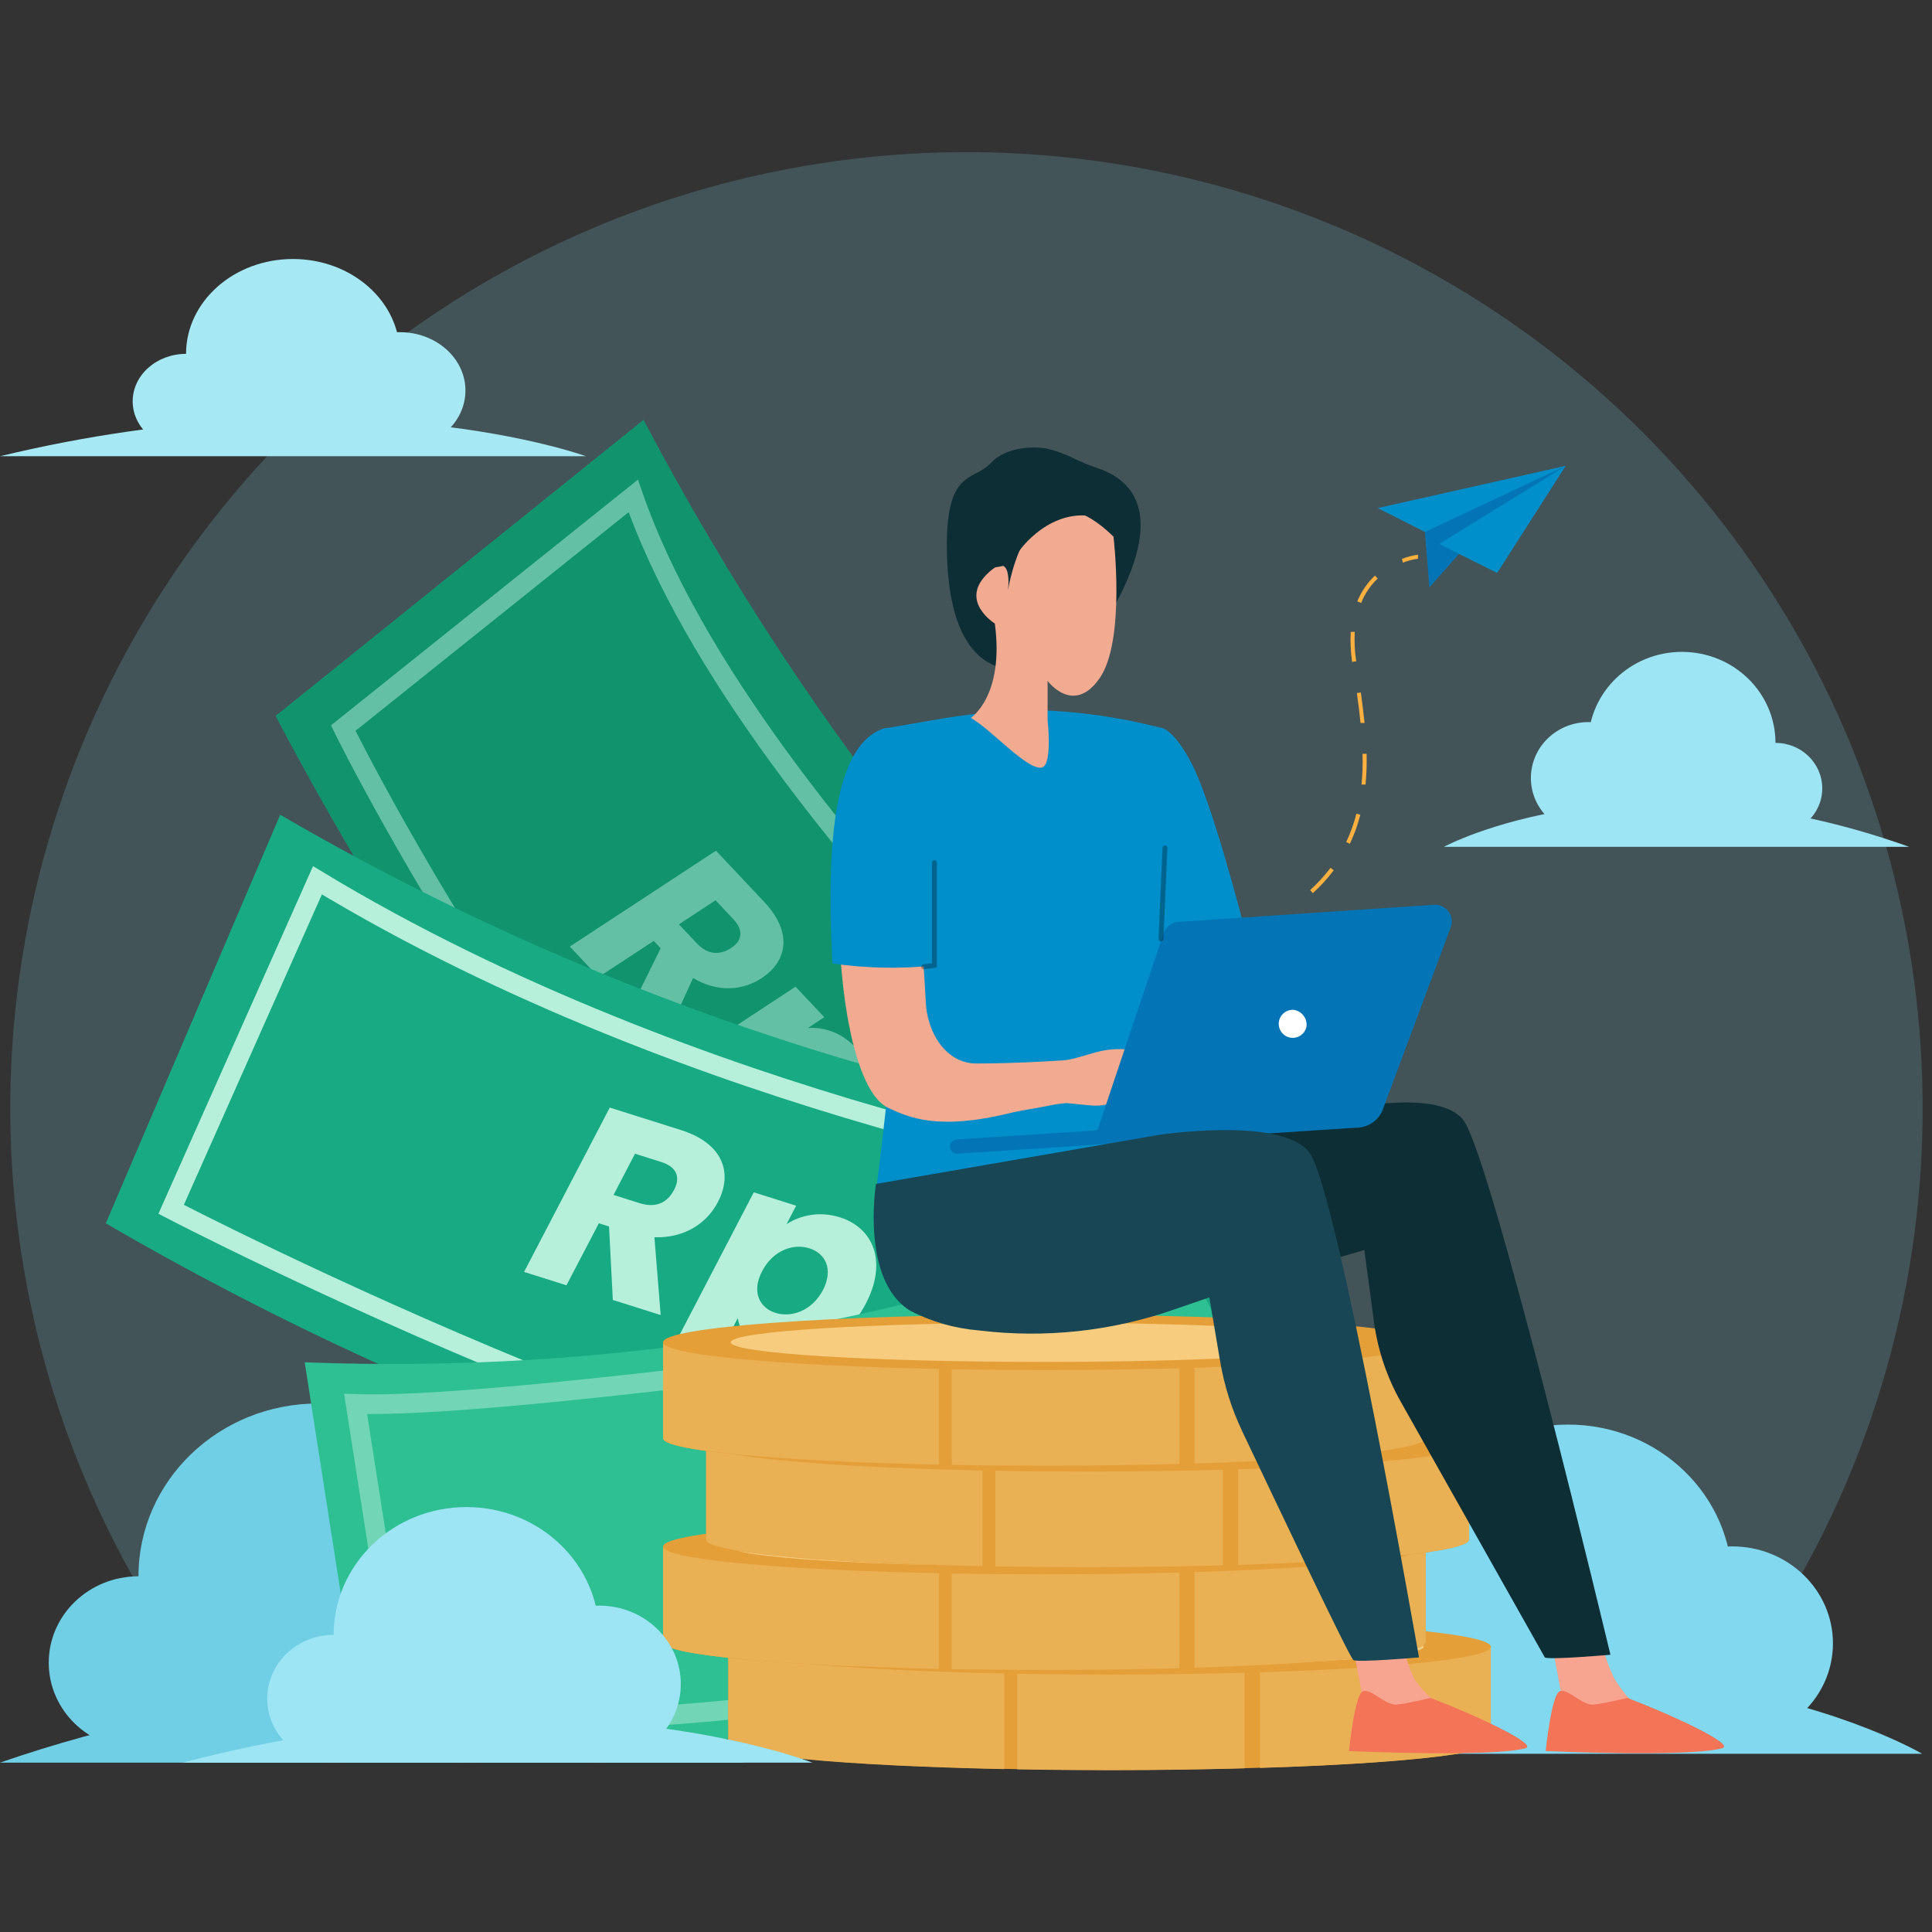 <svg width="197" height="197" viewBox="0 0 197 197" fill="none" xmlns="http://www.w3.org/2000/svg">
<rect x="0" y="0" width="197" height="197" fill="#333333" stroke="none"/>
<g clip-path="url(#clip0_7873_167652)">
<path opacity="0.2" d="M171.33 177.89C183.887 163.803 192.086 146.374 194.932 127.719C197.778 109.064 195.15 89.983 187.365 72.792C179.58 55.602 166.974 41.04 151.075 30.873C135.177 20.706 116.669 15.371 97.799 15.516C78.928 15.661 60.505 21.279 44.764 31.689C29.024 42.099 16.643 56.853 9.123 74.161C1.603 91.469 -0.732 110.588 2.4 129.197C5.532 147.807 13.998 165.107 26.77 179L171.33 177.89Z" fill="#81D8EF"/>
<path d="M32.43 178.35C42.542 178.35 50.74 170.461 50.74 160.73C50.74 150.999 42.542 143.11 32.43 143.11C22.318 143.11 14.12 150.999 14.12 160.73C14.12 170.461 22.318 178.35 32.43 178.35Z" fill="#70CFE5"/>
<path d="M14.12 178.35C19.174 178.35 23.27 174.406 23.27 169.54C23.27 164.674 19.174 160.73 14.12 160.73C9.067 160.73 4.97 164.674 4.97 169.54C4.97 174.406 9.067 178.35 14.12 178.35Z" fill="#70CFE5"/>
<path d="M50.73 178.35C56.943 178.35 61.98 173.506 61.98 167.53C61.98 161.554 56.943 156.71 50.73 156.71C44.517 156.71 39.48 161.554 39.48 167.53C39.48 173.506 44.517 178.35 50.73 178.35Z" fill="#70CFE5"/>
<path d="M0 179.73H75.88C75.88 179.73 45.77 163.92 0 179.73Z" fill="#70CFE5"/>
<path d="M159.89 177.46C169.13 177.46 176.62 170.252 176.62 161.36C176.62 152.468 169.13 145.26 159.89 145.26C150.65 145.26 143.16 152.468 143.16 161.36C143.16 170.252 150.65 177.46 159.89 177.46Z" fill="#81D8EF"/>
<path d="M143.16 177.46C147.783 177.46 151.53 173.856 151.53 169.41C151.53 164.964 147.783 161.36 143.16 161.36C138.537 161.36 134.79 164.964 134.79 169.41C134.79 173.856 138.537 177.46 143.16 177.46Z" fill="#81D8EF"/>
<path d="M176.62 177.46C182.297 177.46 186.9 173.032 186.9 167.57C186.9 162.108 182.297 157.68 176.62 157.68C170.942 157.68 166.34 162.108 166.34 167.57C166.34 173.032 170.942 177.46 176.62 177.46Z" fill="#81D8EF"/>
<path d="M118.49 178.83H196C196 178.83 165.25 160.63 118.49 178.83Z" fill="#81D8EF"/>
<path d="M133.18 125.63C105.9 103.9 83 75.81 65.62 42.81L28.1 73C48.17 111.15 74.67 143.64 106.21 168.76L133.18 125.63Z" fill="#11936E"/>
<path opacity="0.5" d="M74.53 96.674C73.357 97.435 72.14 97.345 71.043 96.18L69.226 94.251L72.961 91.799L74.777 93.728C75.874 94.893 75.666 95.948 74.53 96.674ZM73.006 86.742L58.105 96.517L61.035 99.629L66.664 95.943L67.367 96.689L64.24 103.033L67.548 106.545L70.671 99.724C73.207 101.25 75.798 100.974 77.656 99.739C80.254 98.049 80.873 95.096 77.925 91.966L73.006 86.742ZM82.374 104.821L84.051 103.722L81.121 100.61L63.638 112.093L66.569 115.206L73.875 110.42C73.414 111.644 73.596 113.259 75.001 114.751C77.349 117.245 81.581 117.655 85.316 115.203C89.05 112.75 89.527 109.245 87.179 106.752C85.774 105.259 83.951 104.709 82.374 104.821ZM82.351 112.054C80.457 113.288 78.398 112.926 77.284 111.743C76.188 110.578 76.24 108.846 78.134 107.612C80.028 106.378 82.051 106.739 83.165 107.922C84.262 109.087 84.228 110.802 82.351 112.054Z" fill="#B6EFDA"/>
<path opacity="0.5" d="M64.57 50.57L35 74.24C35 74.24 63 131.42 103.71 160.73L126.91 127.23C126.91 127.23 76.52 85.07 64.57 50.57Z" stroke="#B6EFDA" stroke-width="2" stroke-miterlimit="10"/>
<path d="M127.62 116.87C92.687 112.296 59.015 100.809 28.57 83.08L10.79 124.74C45.99 145.239 84.921 158.521 125.31 163.81L127.62 116.87Z" fill="#17AA83"/>
<path d="M68.724 121.342C68.033 122.652 66.859 123.199 65.241 122.688L62.562 121.842L64.75 117.64L67.43 118.487C69.048 118.998 69.4 120.082 68.724 121.342ZM62.177 112.936L53.438 129.692L57.761 131.057L61.065 124.733L62.101 125.061L62.488 132.55L67.367 134.091L66.73 126.161C69.867 126.262 72.123 124.667 73.204 122.562C74.734 119.654 73.78 116.6 69.432 115.227L62.177 112.936ZM80.199 124.827L81.184 122.941L76.861 121.576L66.618 141.249L70.94 142.614L75.229 134.405C75.435 135.777 76.438 137.178 78.511 137.832C81.974 138.926 86.104 137.116 88.293 132.915C90.481 128.713 89.11 125.222 85.647 124.128C83.573 123.473 81.602 123.907 80.199 124.827ZM83.919 131.534C82.805 133.656 80.712 134.385 79.069 133.866C77.451 133.355 76.603 131.725 77.718 129.603C78.833 127.481 80.893 126.769 82.536 127.288C84.154 127.799 85.009 129.404 83.919 131.534Z" fill="#B6EFDA"/>
<path d="M32.37 89.76L17.45 123.31C17.45 123.31 81.52 156.67 117.45 157.12L117.75 120.55C117.75 120.55 71.17 113.24 32.37 89.76Z" stroke="#B6EFDA" stroke-width="2" stroke-miterlimit="10"/>
<path d="M111.88 47.72C111.047 47.437 110.232 47.103 109.44 46.72C108.558 46.273 107.624 45.938 106.66 45.72C105.12 45.48 102.48 45.64 101.02 47.22C99.2 49.22 96.02 47.57 96.62 57.87C97.36 69.53 103.86 68.25 104.02 68.05C104.18 67.85 109.82 60.59 109.82 60.59C109.82 60.59 111.82 64.9 111.82 64.74C111.82 64.58 121.87 51.07 111.88 47.72Z" fill="#0E2E35"/>
<path d="M118.74 124.56C91.74 135.22 62.03 140.08 31.07 138.91C33.117 152.09 35.17 165.267 37.23 178.44C73.04 179.8 107.43 174.17 138.6 161.85L118.74 124.56Z" fill="#2EBF92"/>
<path opacity="0.5" d="M36.26 143.16L41.34 175.6C41.34 175.6 94 177 108.65 164.81L97.05 137C97.05 137 50.32 143.64 36.26 143.16Z" stroke="#B6EFDA" stroke-width="2" stroke-miterlimit="10"/>
<path d="M74.26 168V177.65C74.26 179.21 91.67 180.48 113.14 180.48C134.61 180.48 152 179.23 152 177.67V168H74.26Z" fill="#E59F39"/>
<path d="M102.4 180.39V168H74.26V177.65C74.26 179 86.15 180.05 102.4 180.39Z" fill="#EAB054"/>
<path d="M103.71 180.41C106.71 180.47 109.89 180.5 113.14 180.5C117.99 180.5 122.63 180.43 126.91 180.31V168H103.71V180.41Z" fill="#EAB054"/>
<path d="M128.47 180.27C142.32 179.84 152.02 178.84 152.02 177.67V168H128.47V180.27Z" fill="#EAB054"/>
<path d="M113.14 170.75C134.613 170.75 152.02 169.483 152.02 167.92C152.02 166.357 134.613 165.09 113.14 165.09C91.667 165.09 74.26 166.357 74.26 167.92C74.26 169.483 91.667 170.75 113.14 170.75Z" fill="#E59F39"/>
<path d="M145.16 167.92C145.16 169 130.82 169.92 113.16 169.92C95.5 169.92 81.16 169.05 81.16 167.92C81.16 166.79 95.5 165.92 113.16 165.92C130.82 165.92 145.16 166.83 145.16 167.92Z" fill="#F7CC7F"/>
<path d="M67.61 157.8V167.46C67.61 169.02 85.01 170.28 106.49 170.28C127.97 170.28 145.37 169.02 145.37 167.46V157.8H67.61Z" fill="#E59F39"/>
<path d="M95.74 170.17V157.8H67.61V167.46C67.61 168.75 79.5 169.83 95.74 170.17Z" fill="#EAB054"/>
<path d="M97.05 170.2C100.05 170.25 103.23 170.28 106.49 170.28C111.34 170.28 115.98 170.22 120.26 170.1V157.8H97.05V170.2Z" fill="#EAB054"/>
<path d="M121.81 170.05C135.67 169.62 145.37 168.62 145.37 167.46V157.8H121.81V170.05Z" fill="#EAB054"/>
<path d="M106.49 160.53C127.963 160.53 145.37 159.263 145.37 157.7C145.37 156.137 127.963 154.87 106.49 154.87C85.017 154.87 67.61 156.137 67.61 157.7C67.61 159.263 85.017 160.53 106.49 160.53Z" fill="#E59F39"/>
<path d="M138.51 157.7C138.51 158.78 124.17 159.7 106.51 159.7C88.85 159.7 74.51 158.82 74.51 157.7C74.51 156.58 88.84 155.7 106.51 155.7C124.18 155.7 138.51 156.62 138.51 157.7Z" fill="#F7CC7F"/>
<path d="M72 147.32V157C72 158.56 89.41 159.83 110.88 159.83C132.35 159.83 149.76 158.56 149.76 157V147.35L72 147.32Z" fill="#E59F39"/>
<path d="M100.18 159.69V147.32H72V157C72 158.26 83.93 159.35 100.18 159.69Z" fill="#EAB054"/>
<path d="M101.49 159.71C104.49 159.77 107.67 159.8 110.92 159.8C115.77 159.8 120.41 159.73 124.69 159.61V147.32H101.49V159.71Z" fill="#EAB054"/>
<path d="M126.25 159.57C140.1 159.14 149.8 158.14 149.8 156.97V147.32H126.25V159.57Z" fill="#EAB054"/>
<path d="M110.92 150.05C132.393 150.05 149.8 148.783 149.8 147.22C149.8 145.657 132.393 144.39 110.92 144.39C89.447 144.39 72.04 145.657 72.04 147.22C72.04 148.783 89.447 150.05 110.92 150.05Z" fill="#E59F39"/>
<path d="M142.94 147.22C142.94 148.3 128.6 149.17 110.94 149.17C93.28 149.17 78.94 148.3 78.94 147.22C78.94 146.14 93.28 145.22 110.94 145.22C128.6 145.22 142.94 146.13 142.94 147.22Z" fill="#F7CC7F"/>
<path d="M67.61 137V146.65C67.61 148.21 85.01 149.47 106.49 149.47C127.97 149.47 145.37 148.21 145.37 146.65V137H67.61Z" fill="#E59F39"/>
<path d="M95.74 149.35V137H67.61V146.65C67.61 147.92 79.5 149 95.74 149.35Z" fill="#EAB054"/>
<path d="M97.05 149.37C100.05 149.43 103.23 149.45 106.49 149.45C111.34 149.45 115.98 149.39 120.26 149.27V137H97.05V149.37Z" fill="#EAB054"/>
<path d="M121.81 149.23C135.67 148.79 145.37 147.79 145.37 146.63V137H121.81V149.23Z" fill="#EAB054"/>
<path d="M106.49 139.7C127.963 139.7 145.37 138.433 145.37 136.87C145.37 135.307 127.963 134.04 106.49 134.04C85.017 134.04 67.61 135.307 67.61 136.87C67.61 138.433 85.017 139.7 106.49 139.7Z" fill="#E59F39"/>
<path d="M138.51 136.87C138.51 137.96 124.17 138.87 106.51 138.87C88.85 138.87 74.51 138 74.51 136.87C74.51 135.74 88.84 134.87 106.51 134.87C124.18 134.87 138.51 135.79 138.51 136.87Z" fill="#F7CC7F"/>
<path d="M138.19 169.12L139.12 174.03C139.129 174.969 139.186 175.907 139.29 176.84C139.81 178.94 148.63 173.84 146.29 173.43C145.483 172.809 144.783 172.059 144.22 171.21C143.735 170.168 143.347 169.083 143.06 167.97L138.19 169.12Z" fill="#F7A491"/>
<path d="M145.87 173.13C145.87 173.13 143.6 173.69 142.44 173.81C141.28 173.93 139.79 172.12 138.96 172.46C138.13 172.8 137.55 178.55 137.55 178.55C137.55 178.55 152.1 179.21 155.55 178.26C156.9 177.89 150.4 174.86 145.87 173.13Z" fill="#F47458"/>
<path d="M158.48 168.89L159.4 173.81C159.46 174.45 159.4 176.06 159.57 176.62C160.09 178.72 168.75 173.96 166.44 173.55C165.699 172.777 165.054 171.918 164.52 170.99C164.04 169.946 163.652 168.862 163.36 167.75L158.48 168.89Z" fill="#F7A491"/>
<path d="M165.94 173.13C165.94 173.13 163.66 173.69 162.5 173.81C161.34 173.93 159.86 172.12 159.03 172.46C158.2 172.8 157.61 178.55 157.61 178.55C157.61 178.55 172.16 179.21 175.61 178.26C177 177.89 170.47 174.86 165.94 173.13Z" fill="#F47458"/>
<path d="M108 119.8L134.47 113.66C134.47 113.66 146.34 110.52 149.21 114.21C152.08 117.9 164.21 168.73 164.21 168.73C164.21 168.73 157.93 169.28 157.52 169L142.83 142.93C141.433 140.457 140.513 137.743 140.12 134.93L139.12 127.46L128.34 130.6C128.34 130.6 115.93 133.33 110.88 130.19C105.83 127.05 108 119.8 108 119.8Z" fill="#0E2E35"/>
<path d="M118.2 74.17C118.61 74.17 119.76 74.57 121.44 77.72C123.57 81.72 126.7 93.92 126.7 93.92L117.37 97.39L116.17 94.85L114.17 75.29C114.17 75.29 118.08 74.16 118.2 74.17Z" fill="#008FCA"/>
<path d="M105.86 72.41C110.025 72.547 114.163 73.137 118.2 74.17C118.2 74.17 120.45 93.45 116.2 108.11C115.2 111.39 116.99 121.71 116.99 121.71L89.34 121.35C89.34 121.35 92.61 96.4 91.34 92.35C90.07 88.3 90.08 74.3 90.08 74.3L96.3 73.23C99.461 72.717 102.657 72.443 105.86 72.41Z" fill="#008FCA"/>
<path d="M89.78 76.44C91.97 75.62 93.86 91.33 94.4 102.21C94.55 105.31 96.47 108.46 99.57 108.44C103.37 108.44 107.23 108.2 108.57 108.11C109.5 108.04 111.66 107.25 112.57 107.11C113.323 106.978 114.089 106.941 114.85 107C116.688 107.679 118.479 108.481 120.21 109.4C120.71 109.93 122.08 111.27 121.85 111.84C121.62 112.41 119.22 110.23 119.22 110.23L118 109.6C119.47 111.02 122.25 112.89 121.85 113.6C121.45 114.31 118.95 112.36 117.15 111.06C118.69 112.45 120.6 114.92 120.15 115.31C119.7 115.7 117.58 112.79 115.26 111.97C114.4 111.66 113.54 112.51 112.87 112.61C112.297 112.742 111.705 112.776 111.12 112.71L108.78 112.48C108.134 112.525 107.492 112.619 106.86 112.76C105.86 112.97 104.21 113.2 102.93 113.51C95.57 115.3 92.64 113.93 90.54 112.95C84.39 110 83.67 78.73 89.78 76.44Z" fill="#F2AA91"/>
<path d="M84.88 98.24C84.39 88.45 84.46 76.38 89.97 74.33C92.14 73.51 95.97 78.4 95.28 98.44C91.819 98.812 88.325 98.744 84.88 98.24Z" fill="#008FCA"/>
<path d="M146.21 92.26L120.15 94C119.813 94.021 119.49 94.143 119.222 94.35C118.955 94.557 118.756 94.839 118.65 95.16L111.9 115.25L97.54 116.19C97.445 116.195 97.351 116.219 97.265 116.261C97.179 116.302 97.102 116.361 97.039 116.432C96.975 116.504 96.927 116.588 96.896 116.678C96.866 116.769 96.853 116.865 96.86 116.96C96.873 117.152 96.961 117.331 97.105 117.458C97.249 117.586 97.438 117.651 97.63 117.64L138.52 114.97C139.071 114.934 139.599 114.74 140.041 114.409C140.483 114.079 140.82 113.628 141.01 113.11L147.91 94.59C148.018 94.322 148.056 94.032 148.02 93.746C147.984 93.459 147.876 93.187 147.706 92.954C147.536 92.721 147.31 92.535 147.048 92.413C146.786 92.292 146.498 92.239 146.21 92.26Z" fill="#0374B5"/>
<path d="M133.22 104.67C133.168 104.94 133.039 105.189 132.849 105.387C132.659 105.585 132.415 105.725 132.148 105.788C131.881 105.852 131.601 105.838 131.342 105.747C131.083 105.655 130.855 105.492 130.687 105.275C130.518 105.058 130.416 104.797 130.392 104.523C130.368 104.249 130.423 103.974 130.551 103.731C130.679 103.488 130.874 103.287 131.113 103.152C131.353 103.017 131.626 102.954 131.9 102.97C132.3 103.022 132.662 103.23 132.909 103.549C133.157 103.867 133.268 104.27 133.22 104.67Z" fill="white"/>
<path d="M89.32 120.72L118.17 115.72C118.17 115.72 130.64 113.82 133.5 117.5C136.36 121.18 144.69 169 144.69 169C144.69 169 138.41 169.54 138 169.27C137.59 169 130.09 153.14 126.68 145.97C125.594 143.694 124.83 141.277 124.41 138.79L123.31 132.29L119.68 133.54C113.308 135.752 106.515 136.478 99.82 135.66C97.378 135.461 94.999 134.782 92.82 133.66C87.73 130.53 89.32 120.72 89.32 120.72Z" fill="#184655"/>
<path d="M145.29 54.24L145.75 59.89L149.03 56.19L159.65 47.5L150.6 50.35C150.6 50.35 146.14 52.52 145.94 52.8C145.69 53.264 145.473 53.745 145.29 54.24Z" fill="#0374B5"/>
<path d="M140.48 51.81L159.65 47.5L145.29 54.24L140.48 51.81Z" fill="#008FCA"/>
<path d="M152.66 58.42L146.75 55.47L159.65 47.5L152.66 58.42Z" fill="#008FCA"/>
<path d="M143.05 57.37C143.547 57.179 144.063 57.045 144.59 56.97V56.56C144.028 56.638 143.478 56.782 142.95 56.99L143.05 57.37Z" fill="#FBB040"/>
<path d="M133.59 90.76C134.353 90.07 135.049 89.31 135.67 88.49L136 88.74C135.363 89.58 134.65 90.36 133.87 91.07L133.59 90.76ZM137.27 85.86C137.47 85.44 137.65 84.99 137.82 84.54C138.012 84.026 138.175 83.502 138.31 82.97L138.71 83.07C138.57 83.618 138.403 84.159 138.21 84.69C138.037 85.15 137.847 85.6 137.64 86.04L137.27 85.86ZM138.93 76.86H139.35C139.375 77.908 139.339 78.956 139.24 80H138.83C138.933 78.947 138.967 77.888 138.93 76.83V76.86ZM138.35 70.67L138.76 70.61C138.93 71.82 139.05 72.81 139.14 73.72H138.73C138.64 72.82 138.52 71.84 138.35 70.64V70.67ZM137.88 67.56C137.724 66.524 137.673 65.476 137.73 64.43H138.14C138.087 65.432 138.137 66.438 138.29 67.43L137.88 67.49V67.56ZM138.4 61.32C138.805 60.325 139.419 59.428 140.2 58.69L140.48 58.99C139.744 59.689 139.167 60.538 138.79 61.48L138.4 61.32Z" fill="#FBB040"/>
<path d="M113.54 54.72C113.54 54.72 114.8 65.3 112.13 69.15C109.46 73 106.82 69.43 106.82 69.43V73.43C106.82 73.43 107.34 78.03 106.23 78.26C104.74 78.57 101.13 74.41 98.99 73.2C98.99 73.2 102.43 70.99 101.44 63.58C101.44 63.58 97.84 61.35 100.6 58.58C103.36 55.81 102.78 60.18 102.78 60.18C102.78 60.18 104.94 46.33 113.54 54.72Z" fill="#F2AA91"/>
<path d="M99.94 57.73C99.94 57.73 102.57 58.38 103.55 56.73C104.53 55.08 108.01 51.4 112.45 52.91C116.89 54.42 108.55 49.24 108.19 49.24H103.58C103.58 49.24 100.29 51.93 100.17 52.24C100.05 52.55 99.11 55.76 99.11 55.76L99.94 57.73Z" fill="#0E2E35"/>
<path opacity="0.3" d="M94.18 98.58L95.28 98.44V87.96" stroke="black" stroke-width="0.5" stroke-miterlimit="10" stroke-linecap="round"/>
<path opacity="0.3" d="M118.79 86.46L118.38 95.74" stroke="black" stroke-width="0.5" stroke-miterlimit="10" stroke-linecap="round"/>
<path d="M47.56 179.73C55.038 179.73 61.1 173.896 61.1 166.7C61.1 159.504 55.038 153.67 47.56 153.67C40.082 153.67 34.02 159.504 34.02 166.7C34.02 173.896 40.082 179.73 47.56 179.73Z" fill="#9DE4F4"/>
<path d="M34.02 179.72C37.759 179.72 40.79 176.805 40.79 173.21C40.79 169.615 37.759 166.7 34.02 166.7C30.281 166.7 27.25 169.615 27.25 173.21C27.25 176.805 30.281 179.72 34.02 179.72Z" fill="#9DE4F4"/>
<path d="M61.1 179.72C65.695 179.72 69.42 176.138 69.42 171.72C69.42 167.302 65.695 163.72 61.1 163.72C56.505 163.72 52.78 167.302 52.78 171.72C52.78 176.138 56.505 179.72 61.1 179.72Z" fill="#9DE4F4"/>
<path d="M18.62 179.73H82.84C82.84 179.73 57.35 169.62 18.62 179.73Z" fill="#9DE4F4"/>
<path d="M171.5 85.03C176.769 85.03 181.04 80.875 181.04 75.75C181.04 70.625 176.769 66.47 171.5 66.47C166.231 66.47 161.96 70.625 161.96 75.75C161.96 80.875 166.231 85.03 171.5 85.03Z" fill="#9DE4F4"/>
<path d="M181.04 85.03C183.674 85.03 185.81 82.953 185.81 80.39C185.81 77.827 183.674 75.75 181.04 75.75C178.406 75.75 176.27 77.827 176.27 80.39C176.27 82.953 178.406 85.03 181.04 85.03Z" fill="#9DE4F4"/>
<path d="M161.96 85.03C165.196 85.03 167.82 82.478 167.82 79.33C167.82 76.182 165.196 73.63 161.96 73.63C158.724 73.63 156.1 76.182 156.1 79.33C156.1 82.478 158.724 85.03 161.96 85.03Z" fill="#9DE4F4"/>
<path d="M194.68 86.35H147.23C147.23 86.35 166.07 76.13 194.68 86.35Z" fill="#9DE4F4"/>
<path d="M29.87 45.77C35.89 45.77 40.77 41.436 40.77 36.09C40.77 30.744 35.89 26.41 29.87 26.41C23.85 26.41 18.97 30.744 18.97 36.09C18.97 41.436 23.85 45.77 29.87 45.77Z" fill="#A6E9F4"/>
<path d="M18.98 45.76C21.99 45.76 24.43 43.593 24.43 40.92C24.43 38.247 21.99 36.08 18.98 36.08C15.97 36.08 13.53 38.247 13.53 40.92C13.53 43.593 15.97 45.76 18.98 45.76Z" fill="#A6E9F4"/>
<path d="M40.77 45.77C44.465 45.77 47.46 43.106 47.46 39.82C47.46 36.534 44.465 33.87 40.77 33.87C37.075 33.87 34.08 36.534 34.08 39.82C34.08 43.106 37.075 45.77 40.77 45.77Z" fill="#A6E9F4"/>
<path d="M0 46.52H59.75C59.75 46.52 36 37.84 0 46.52Z" fill="#A6E9F4"/>
</g>
<defs>
<clipPath id="clip0_7873_167652">
<rect width="196.05" height="196.03" fill="white"/>
</clipPath>
</defs>
</svg>
